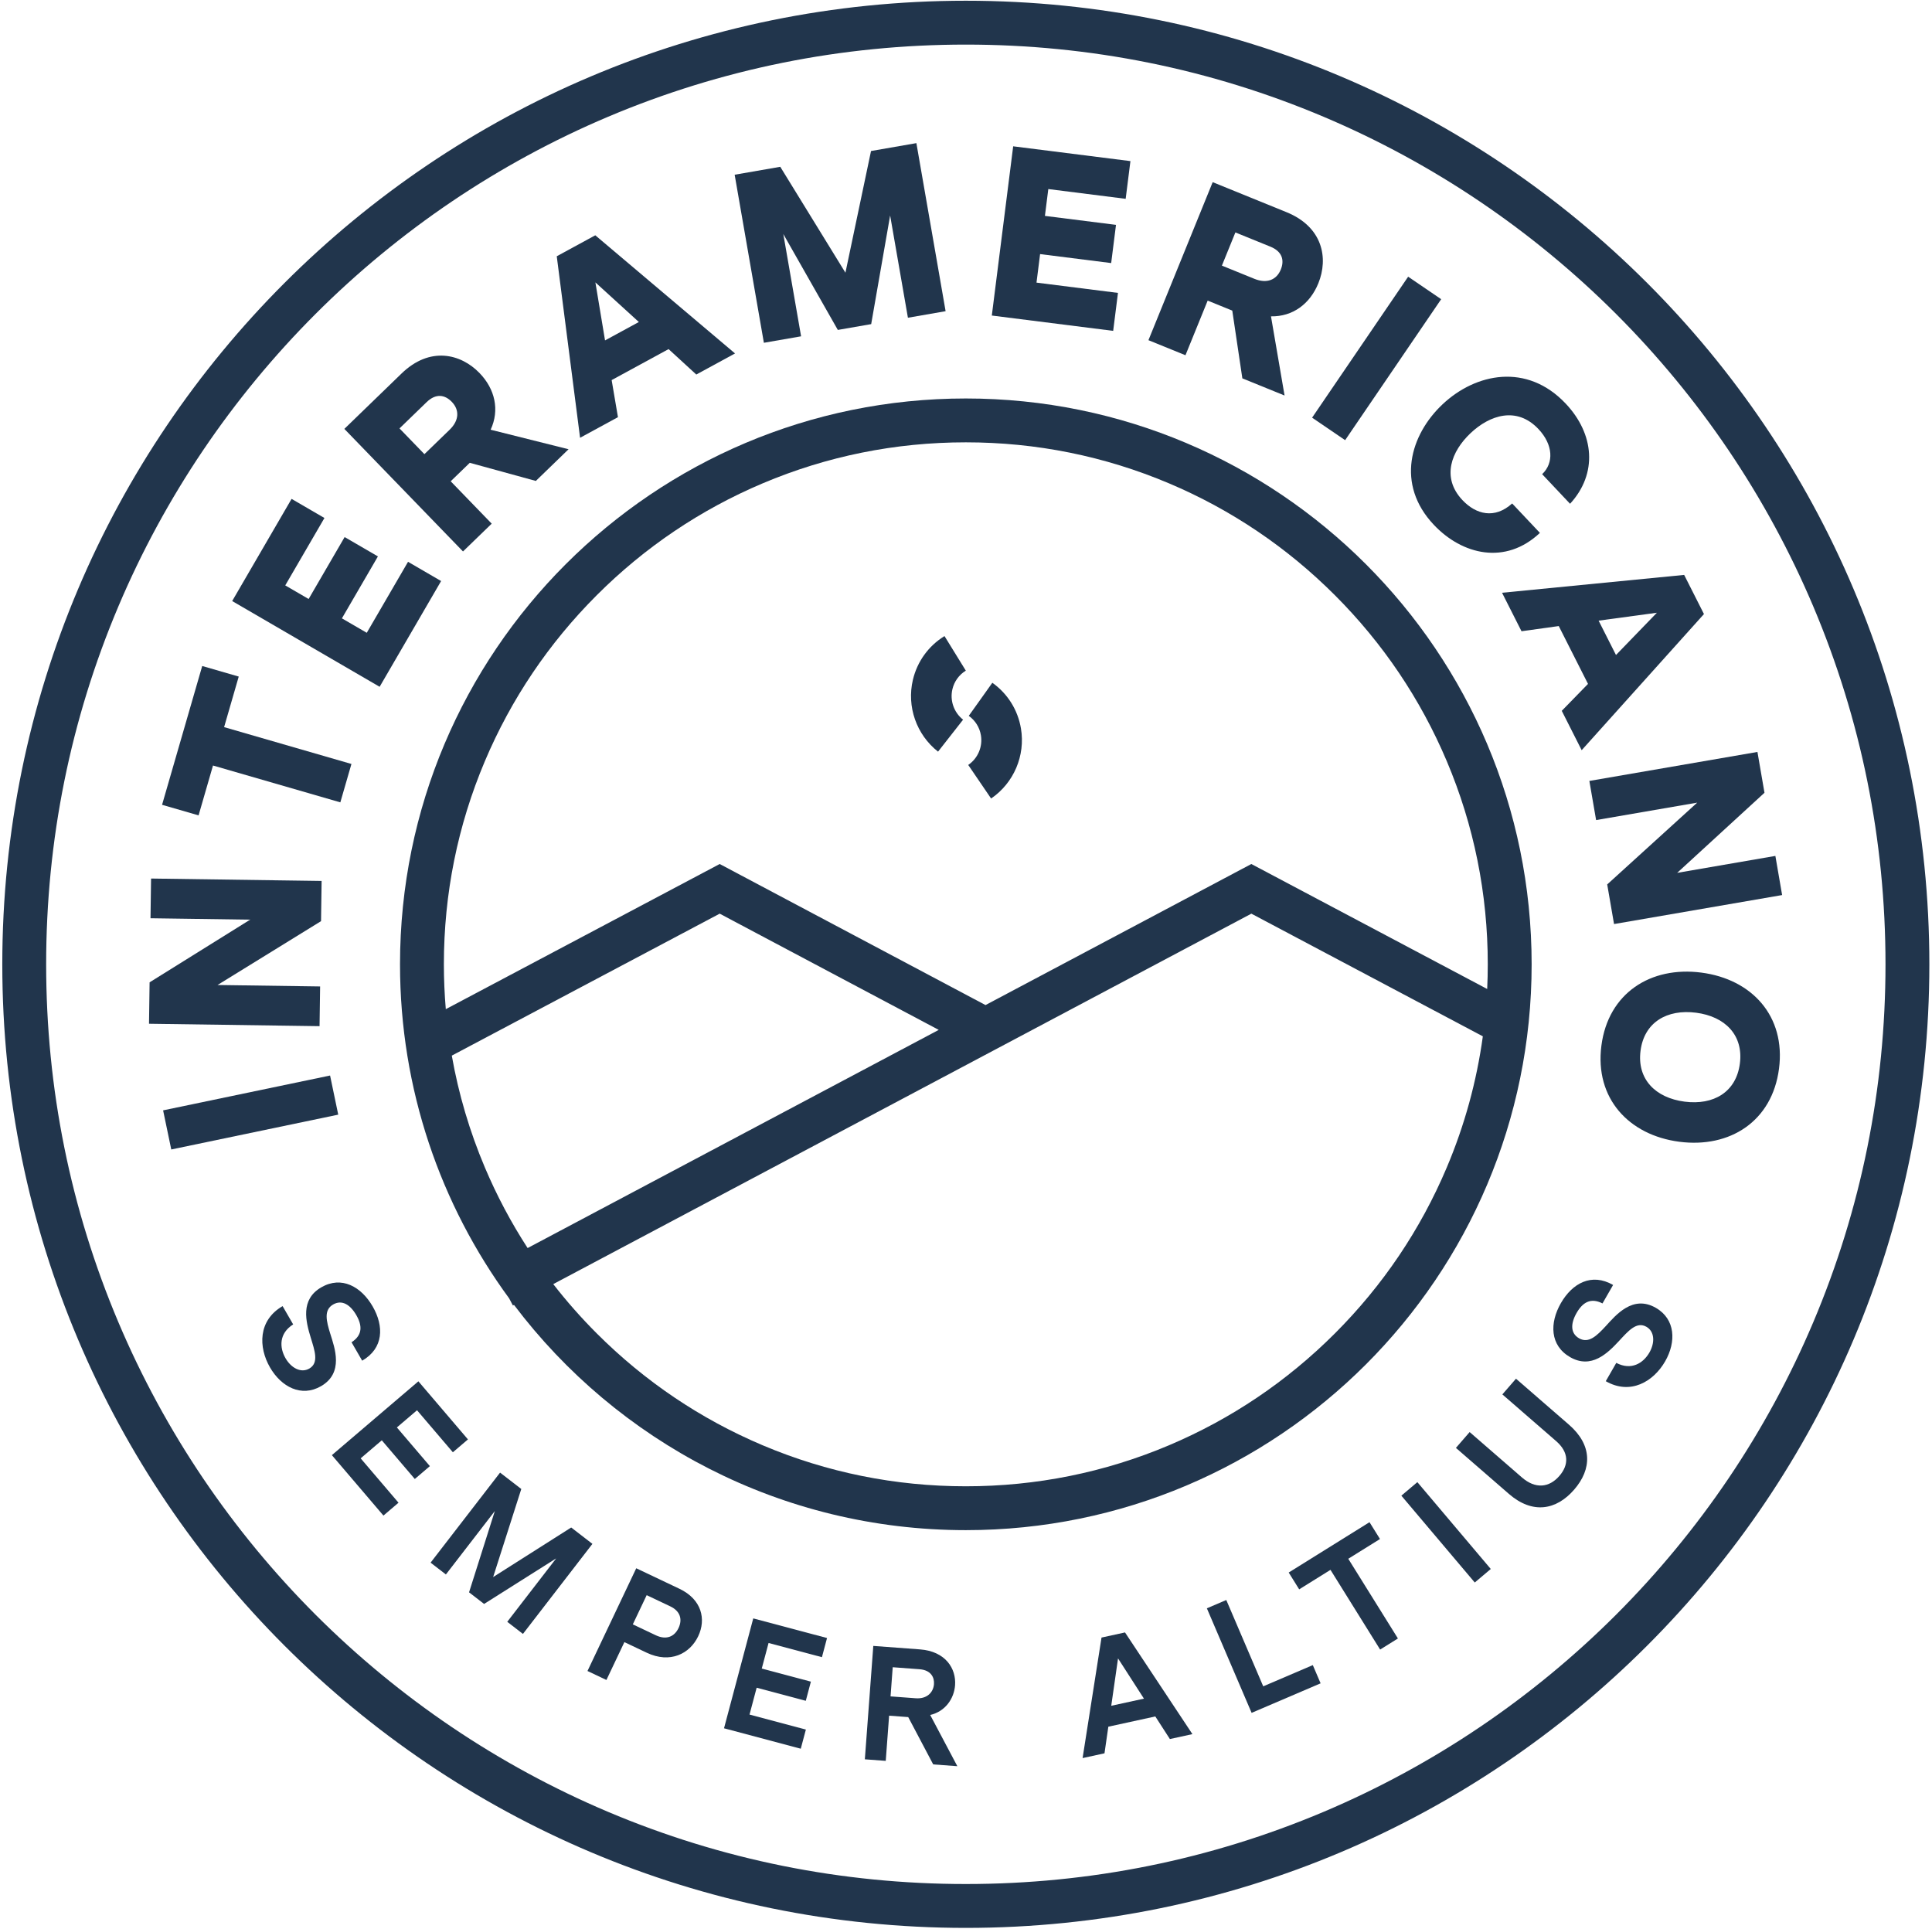<?xml version="1.0" encoding="UTF-8"?>
<svg width="579px" height="578px" viewBox="0 0 579 578" version="1.1" xmlns="http://www.w3.org/2000/svg" xmlns:xlink="http://www.w3.org/1999/xlink">
    <!-- Generator: Sketch 54.1 (76490) - https://sketchapp.com -->
    <title>Group 63</title>
    <desc>Created with Sketch.</desc>
    <g id="Page-1" stroke="none" stroke-width="1" fill="none" fill-rule="evenodd">
        <g id="Sello-con-pantone" transform="translate(-208, -144)" fill="#21354C">
            <g id="Group-63" transform="translate(208, 144)">
                <path d="M518.001,443.07 C508.139,457.668 496.813,471.394 484.338,483.87 C471.862,496.345 458.135,507.672 443.538,517.533 C428.804,527.487 413.055,536.036 396.726,542.942 C362.755,557.31 326.661,564.595 289.448,564.595 C252.234,564.595 216.141,557.31 182.169,542.942 C165.841,536.036 150.091,527.487 135.357,517.533 C120.76,507.672 107.034,496.345 94.558,483.87 C82.083,471.394 70.757,457.668 60.895,443.07 C50.941,428.337 42.392,412.587 35.486,396.258 C21.118,362.288 13.832,326.194 13.832,288.98 C13.832,251.766 21.118,215.673 35.486,181.702 C42.392,165.374 50.941,149.624 60.895,134.89 C70.757,120.293 82.083,106.566 94.558,94.091 C107.034,81.615 120.76,70.289 135.357,60.427 C150.091,50.473 165.841,41.924 182.169,35.018 C216.141,20.65 252.234,13.364 289.448,13.364 C326.661,13.364 362.755,20.65 396.726,35.018 C413.055,41.924 428.804,50.473 443.538,60.427 C458.135,70.289 471.862,81.615 484.338,94.091 C496.813,106.566 508.139,120.293 518.001,134.89 C527.954,149.624 536.503,165.374 543.409,181.702 C557.778,215.673 565.064,251.766 565.064,288.98 C565.064,326.194 557.778,362.288 543.409,396.258 C536.503,412.587 527.954,428.337 518.001,443.07 M289.448,0.22 C129.97,0.22 0.688,129.502 0.688,288.98 C0.688,448.458 129.97,577.741 289.448,577.741 C448.926,577.741 578.208,448.458 578.208,288.98 C578.208,129.502 448.926,0.22 289.448,0.22" id="Fill-3"></path>
                <path d="M98.98,399.685 C97.813,395.916 96.958,392.587 99.824,390.931 C102.437,389.419 104.926,390.905 106.778,394.109 C108.581,397.227 108.71,400.077 105.352,402.244 L108.543,407.765 C114.992,404.038 115.116,397.442 111.681,391.499 C108.245,385.556 102.353,382.27 96.284,385.779 C89.918,389.458 91.673,396.092 93.116,400.826 C94.313,404.745 95.647,408.415 92.697,410.121 C90.168,411.582 87.231,409.907 85.574,407.04 C83.723,403.837 83.574,399.592 87.86,396.89 L84.693,391.411 C77.317,395.674 77.411,403.718 80.919,409.788 C84.282,415.604 90.301,418.817 96.202,415.406 C103.115,411.41 100.305,403.923 98.98,399.685" id="Fill-5"></path>
                <polygon id="Fill-7" points="124.976 422.618 135.72 435.211 140.239 431.355 125.386 413.947 99.459 436.068 114.912 454.18 119.431 450.325 108.086 437.028 114.419 431.624 124.311 443.217 128.83 439.362 118.938 427.769"></polygon>
                <polygon id="Fill-9" points="171.181 457.753 147.79 472.606 156.225 446.213 149.865 441.305 129.044 468.287 133.631 471.827 148.295 452.823 140.57 477.181 145.079 480.661 166.682 467.012 152.018 486.015 156.721 489.644 177.542 462.661"></polygon>
                <path d="M203.346,487.894 C202.156,490.401 199.763,491.582 196.509,490.038 L189.648,486.781 L193.803,478.03 L200.883,481.39 C203.961,482.852 204.536,485.387 203.346,487.894 M203.605,476.109 L190.676,469.972 L176.064,500.756 L181.737,503.448 L187.123,492.102 L193.807,495.275 C200.844,498.615 206.748,495.598 209.253,490.321 C211.654,485.263 210.334,479.302 203.605,476.109" id="Fill-11"></path>
                <polygon id="Fill-13" points="216.98 517.926 239.984 524.046 241.512 518.307 224.623 513.813 226.762 505.769 241.488 509.687 243.014 503.947 228.291 500.03 230.331 492.361 246.326 496.616 247.852 490.877 225.742 484.993"></polygon>
                <path d="M274.412,508.927 L266.888,508.366 L267.538,499.628 L275.549,500.226 C279.044,500.486 280.05,502.708 279.902,504.699 C279.724,507.077 277.907,509.188 274.412,508.927 M286.224,505.024 C286.592,500.072 283.417,494.857 275.699,494.281 L261.718,493.239 L259.185,527.221 L265.448,527.688 L266.457,514.144 L272.185,514.571 L279.671,528.748 L286.905,529.287 L278.773,513.939 C283.345,512.864 285.927,509.004 286.224,505.024" id="Fill-15"></path>
                <path d="M333.029,511.179 L335.064,496.982 L342.828,509.041 L333.029,511.179 Z M330.114,490.737 L324.441,526.855 L331.005,525.423 L332.155,517.449 L346.234,514.376 L350.601,521.148 L357.355,519.674 L337.154,489.201 L330.114,490.737 Z" id="Fill-17"></path>
                <polygon id="Fill-19" points="378.576 505.352 367.504 479.482 361.685 481.973 375.096 513.303 395.773 504.452 393.436 498.992"></polygon>
                <polygon id="Fill-21" points="413.568 461.206 410.428 456.164 386.212 471.248 389.352 476.289 398.733 470.446 413.61 494.332 418.942 491.012 404.063 467.126"></polygon>
                <polygon id="Fill-23" points="419.971 448.215 441.972 474.24 446.769 470.186 424.767 444.16"></polygon>
                <path d="M470.207,426.952 L454.325,413.163 L450.239,417.868 L466.342,431.849 C470.239,435.232 470.194,438.998 467.321,442.306 C464.257,445.836 460.145,446.264 456.102,442.753 L440.439,429.155 L436.322,433.897 L452.204,447.687 C459.3,453.848 466.421,452.552 471.752,446.412 C477.114,440.236 477.266,433.081 470.207,426.952" id="Fill-25"></path>
                <path d="M496.227,391.923 C489.305,387.944 484.234,394.127 481.231,397.399 C478.554,400.296 476.103,402.705 473.232,401.056 C470.616,399.551 470.653,396.653 472.497,393.444 C474.292,390.321 476.694,388.782 480.251,390.603 L483.43,385.073 C476.972,381.36 471.204,384.559 467.782,390.511 C464.361,396.462 464.471,403.207 470.549,406.701 C476.922,410.364 481.784,405.522 485.157,401.902 C487.948,398.901 490.456,395.906 493.411,397.605 C495.943,399.06 495.964,402.442 494.315,405.312 C492.471,408.52 488.872,410.776 484.385,408.421 L481.231,413.908 C488.618,418.153 495.531,414.041 499.024,407.963 C502.373,402.138 502.136,395.32 496.227,391.923" id="Fill-27"></path>
                <polygon id="Fill-29" points="98.921 322.308 48.881 332.745 51.326 344.468 101.366 334.032"></polygon>
                <polygon id="Fill-31" points="95.936 295.615 65.196 295.18 96.213 276.047 96.383 263.999 45.272 263.277 45.104 275.178 74.967 275.6 44.833 294.381 44.657 306.794 95.767 307.516"></polygon>
                <polygon id="Fill-33" points="63.834 229.406 101.994 240.446 105.322 228.942 67.162 217.902 71.545 202.75 60.603 199.584 48.568 241.181 59.511 244.347"></polygon>
                <polygon id="Fill-35" points="132.196 174.124 122.285 168.361 109.916 189.635 102.467 185.304 113.258 166.744 103.283 160.946 92.493 179.505 85.486 175.43 97.231 155.23 87.383 149.504 69.581 180.12 113.771 205.814"></polygon>
                <path d="M127.193,136.097 L119.726,128.384 L127.859,120.511 C130.639,117.818 133.318,118.275 135.4,120.426 C137.686,122.787 137.687,125.937 134.749,128.782 L127.193,136.097 Z M147.36,156.927 L135.067,144.229 L140.786,138.693 L160.582,144.126 L170.393,134.627 L147.04,128.775 C149.77,122.88 148.373,116.608 143.7,111.781 C138.062,105.957 128.801,103.741 120.354,111.919 L103.197,128.53 L138.755,165.257 L147.36,156.927 Z" id="Fill-37"></path>
                <path d="M191.459,96.496 L181.324,102.011 L178.433,84.628 L191.459,96.496 Z M185.195,125.014 L183.306,113.903 L200.368,104.618 L208.672,112.237 L220.283,105.919 L178.4,70.512 L166.854,76.795 L173.841,131.192 L185.195,125.014 Z" id="Fill-39"></path>
                <polygon id="Fill-41" points="240.078 100.785 234.749 70.136 251.085 98.871 261.086 97.132 266.765 64.569 272.094 95.218 283.389 93.254 274.632 42.892 261.035 45.257 253.367 81.723 233.839 49.985 220.169 52.362 228.927 102.724"></polygon>
                <polygon id="Fill-43" points="335.043 87.776 310.628 84.694 311.706 76.145 333.008 78.834 334.452 67.386 313.151 64.698 314.166 56.656 337.351 59.582 338.777 48.28 303.639 43.845 297.237 94.56 333.607 99.151"></polygon>
                <path d="M370.232,69.653 L380.718,73.915 C384.303,75.373 384.967,78.007 383.839,80.781 C382.602,83.826 379.72,85.098 375.931,83.558 L366.19,79.598 L370.232,69.653 Z M361.927,90.084 L369.301,93.081 L372.32,113.385 L384.971,118.528 L380.9,94.8 C387.395,94.918 392.57,91.11 395.099,84.885 C398.152,77.376 396.441,68.009 385.549,63.582 L363.427,54.589 L344.176,101.945 L355.272,106.456 L361.927,90.084 Z" id="Fill-45"></path>
                <polygon id="Fill-47" points="403.121 131.906 431.904 89.662 422.007 82.918 393.224 125.163"></polygon>
                <path d="M429.691,157.262 C438.208,166.294 451.186,169.413 461.493,159.694 L453.176,150.875 C447.922,155.628 442.335,154.172 438.277,149.869 C431.865,143.069 434.988,135.205 440.725,129.794 C446.463,124.384 454.55,121.677 461.063,128.583 C465.471,133.259 465.724,138.742 462.165,142.098 L470.531,150.971 C478.855,141.917 477.809,130.056 469.242,120.971 C457.62,108.645 442.236,111.81 432.3,121.178 C422.63,130.296 418.218,145.096 429.691,157.262" id="Fill-49"></path>
                <path d="M496.549,183.625 L484.295,196.287 L479.087,185.992 L496.549,183.625 Z M455.981,189.168 L467.142,187.614 L475.909,204.948 L468.044,213.018 L474.01,224.812 L510.658,184.017 L504.726,172.286 L450.147,177.635 L455.981,189.168 Z" id="Fill-51"></path>
                <polygon id="Fill-53" points="502.629 261.574 528.796 237.572 526.687 225.338 476.314 234.027 478.337 245.757 508.632 240.531 481.663 265.042 483.712 276.916 534.084 268.226 532.061 256.497"></polygon>
                <path d="M521.419,318.735 C520.311,327.28 513.535,331.262 504.845,330.135 C496.154,329.009 490.546,323.422 491.653,314.876 C492.762,306.33 499.609,302.358 508.301,303.485 C516.99,304.611 522.527,310.189 521.419,318.735 M509.858,291.463 C494.724,289.5 481.969,297.567 479.922,313.354 C477.875,329.142 488.149,340.194 503.286,342.157 C518.422,344.12 531.104,336.044 533.151,320.256 C535.198,304.468 524.994,293.425 509.858,291.463" id="Fill-55"></path>
                <path d="M350.33,433.116 C331.055,441.269 310.57,445.403 289.448,445.403 C268.325,445.403 247.841,441.269 228.565,433.116 C209.94,425.238 193.21,413.958 178.84,399.588 C174.161,394.909 169.816,389.976 165.803,384.813 L375.019,273.801 L444.391,310.561 C442.532,324.073 438.928,337.229 433.583,349.863 C425.706,368.488 414.425,385.218 400.056,399.588 C385.685,413.958 368.956,425.238 350.33,433.116 M135.399,316.344 L215.683,273.801 L281.329,308.633 L158.122,374.009 C153.173,366.378 148.888,358.318 145.312,349.863 C140.733,339.037 137.422,327.83 135.399,316.344 M145.312,228.097 C153.19,209.472 164.47,192.742 178.84,178.372 C193.21,164.003 209.94,152.722 228.565,144.845 C247.841,136.691 268.325,132.557 289.448,132.557 C310.57,132.557 331.055,136.691 350.33,144.845 C368.956,152.722 385.685,164.003 400.056,178.372 C414.425,192.742 425.706,209.472 433.583,228.097 C441.736,247.374 445.87,267.857 445.87,288.98 C445.87,291.455 445.809,293.92 445.695,296.376 L375.016,258.922 L295.351,301.193 L215.687,258.922 L133.601,302.42 C133.225,297.972 133.025,293.492 133.025,288.98 C133.025,267.857 137.159,247.374 145.312,228.097 M459.016,288.98 C459.016,195.331 383.098,119.413 289.448,119.413 C195.798,119.413 119.88,195.331 119.88,288.98 C119.88,326.421 132.024,361.019 152.574,389.073 L153.717,391.226 L154.041,391.053 C184.993,432.048 234.123,458.548 289.448,458.548 C383.098,458.548 459.016,382.63 459.016,288.98" id="Fill-57"></path>
                <path d="M290.168,229.237 L297.022,239.296 C303.82,234.665 307.332,226.432 305.971,218.323 C305.038,212.756 301.991,207.885 297.394,204.609 L290.33,214.52 C292.281,215.91 293.572,217.975 293.967,220.337 C294.546,223.778 293.055,227.271 290.168,229.237" id="Fill-59"></path>
                <path d="M281.123,225.251 L288.628,215.669 C285.88,213.516 284.623,209.932 285.428,206.537 C285.979,204.207 287.406,202.231 289.445,200.974 L283.055,190.616 C278.248,193.58 274.887,198.238 273.584,203.73 C271.688,211.731 274.649,220.179 281.123,225.251" id="Fill-61"></path>
            </g>
        </g>
    </g>
</svg>